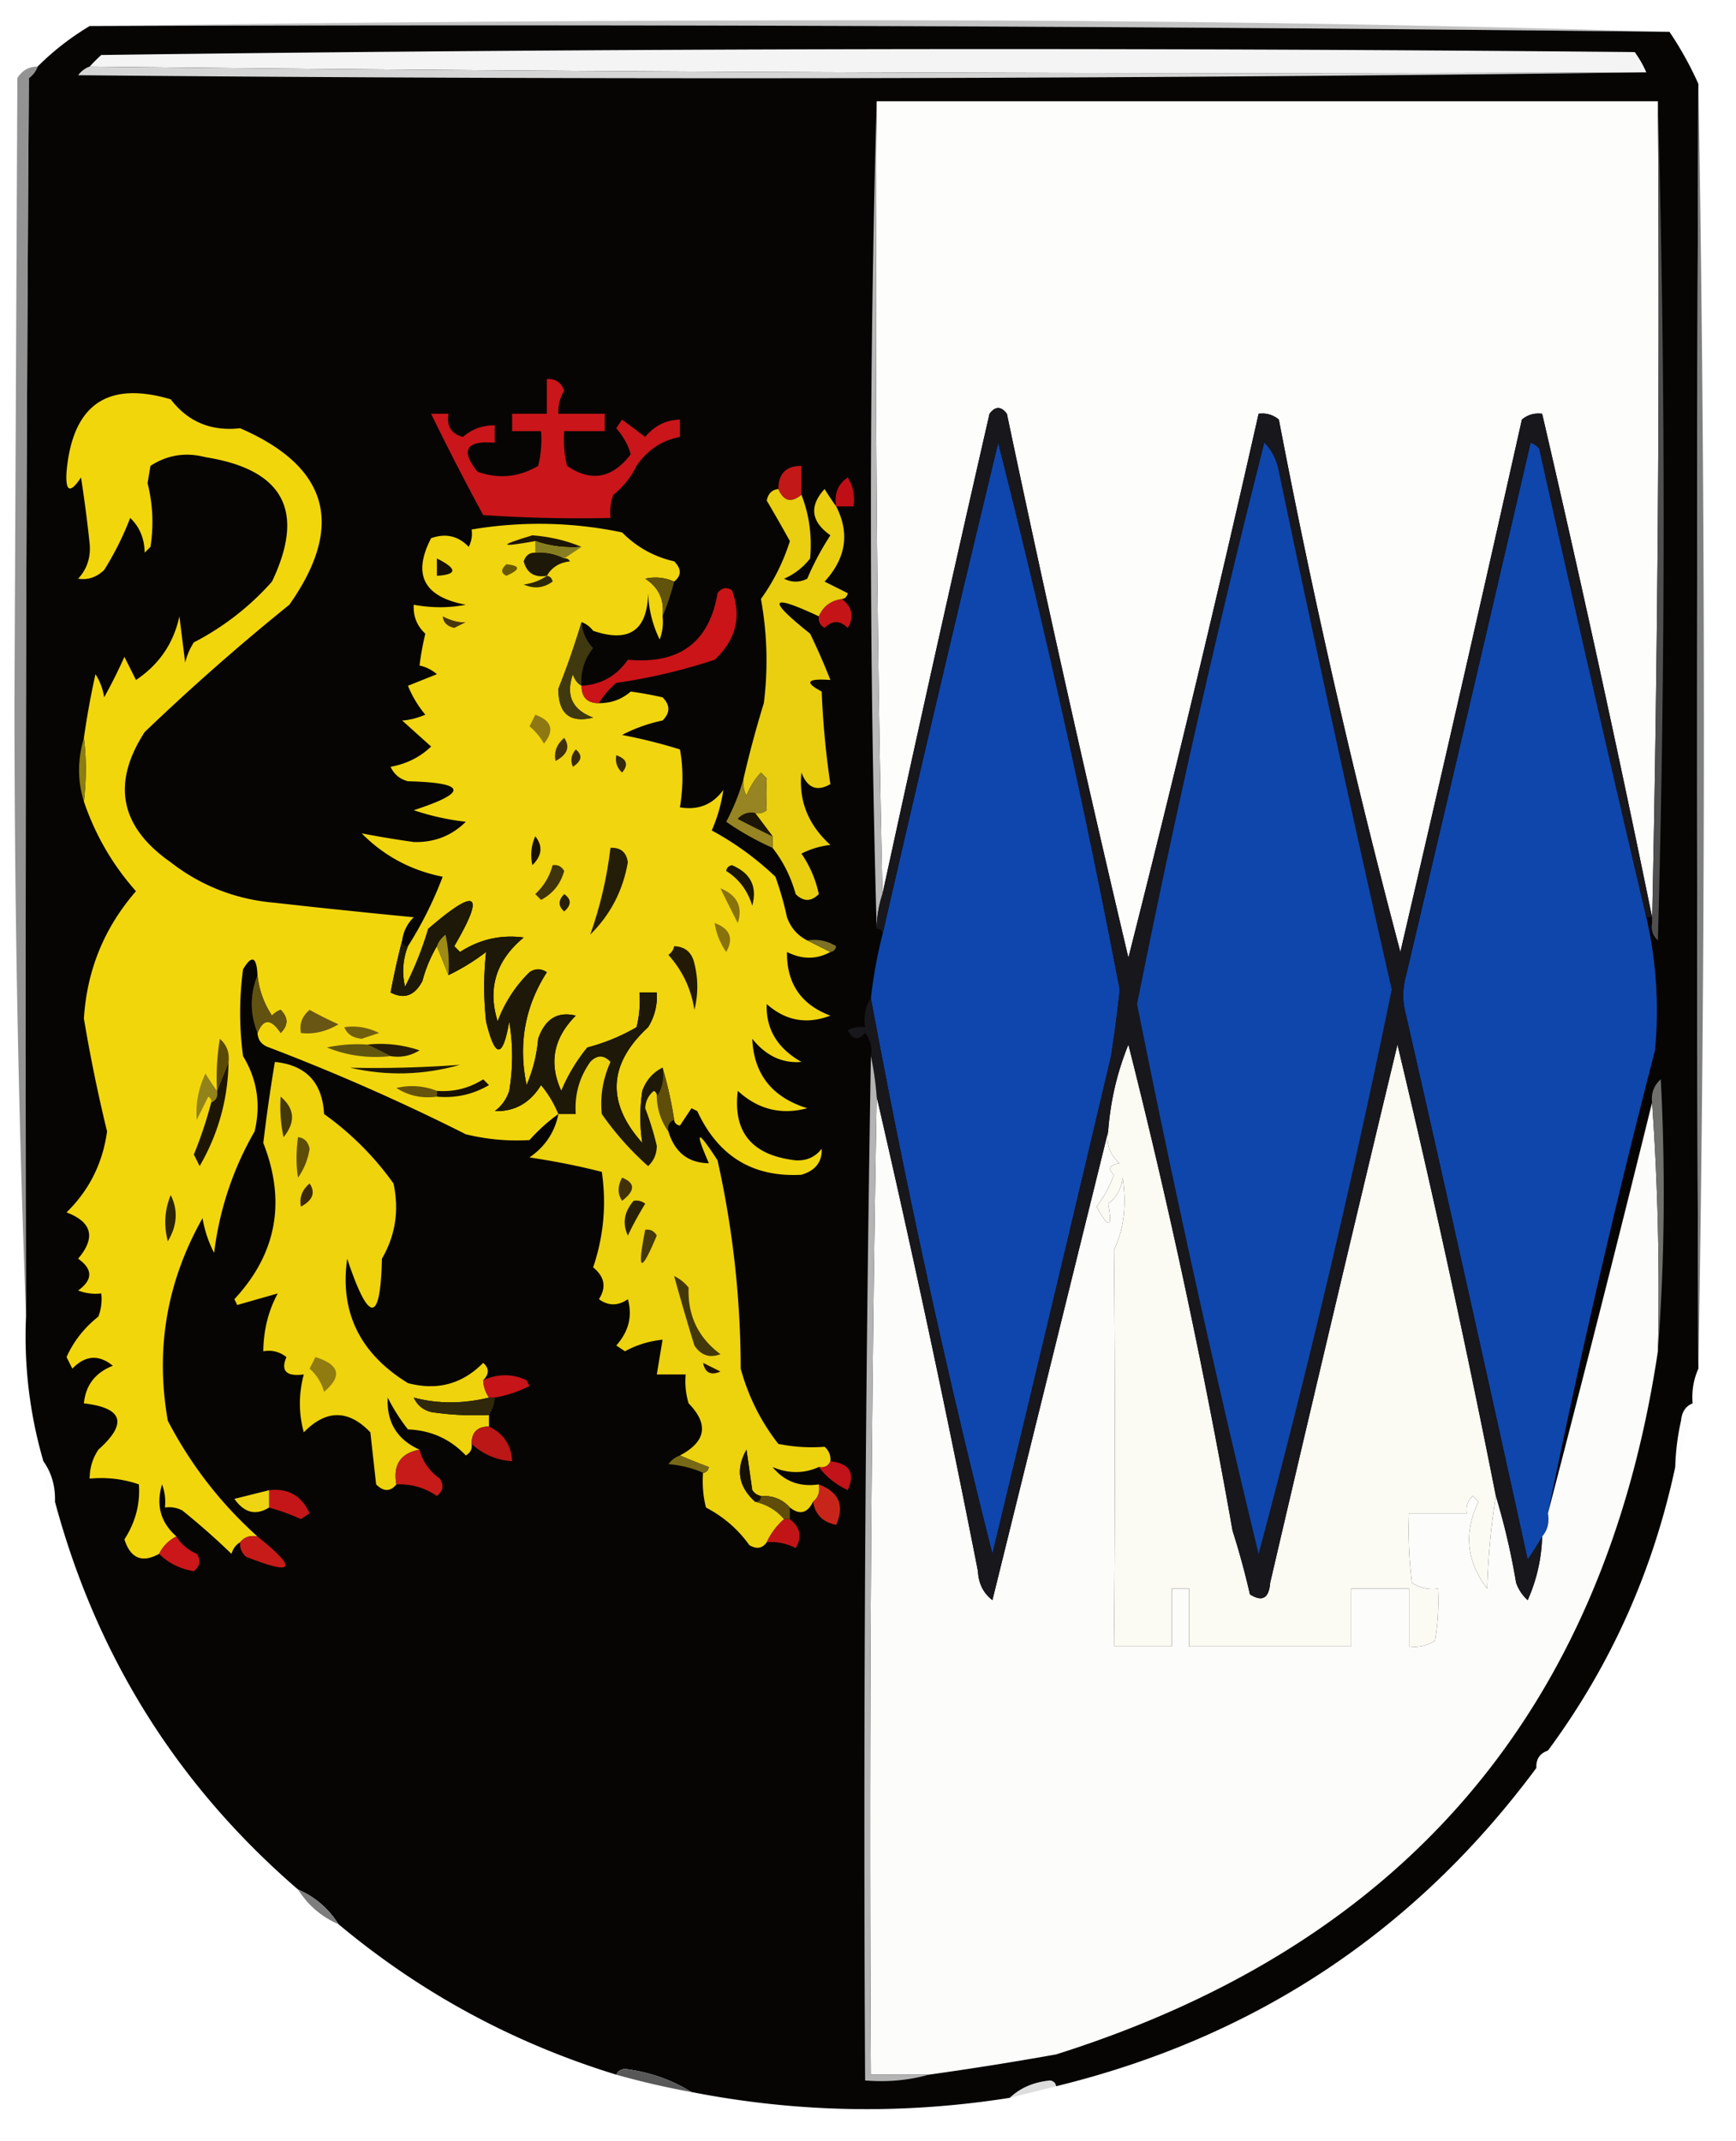 <svg xmlns="http://www.w3.org/2000/svg" width="300" height="370" style="shape-rendering:geometricPrecision;text-rendering:geometricPrecision;image-rendering:optimizeQuality;fill-rule:evenodd;clip-rule:evenodd"><path style="opacity:.42" fill="#737373" d="M15.5 4.5c45.332-.667 90.832-1 136.5-1 45.838 0 91.338.667 136.5 2-90.929-.997-181.929-1.33-273-1z"/><path style="opacity:1" fill="#060504" d="M15.5 4.5c91.071-.33 182.071.003 273 1a58.88 58.88 0 0 1 5 9c-.309 74.17-.309 148.169 0 222-.841 1.879-1.175 3.879-1 6-1.193.47-1.86 1.47-2 3a41.326 41.326 0 0 0-1 8c-3.852 18.027-11.186 34.361-22 49-1.406.473-2.073 1.473-2 3-20.965 28.273-48.632 46.607-83 55-.06-.543-.393-.876-1-1-2.845.266-5.178 1.266-7 3-18.407 2.905-36.741 2.572-55-1-3.442-2.136-7.275-3.47-11.5-4-.765.07-1.265.403-1.5 1-17.83-5.482-33.83-14.149-48-26-1.74-2.743-4.073-4.743-7-6-20.818-17.951-34.818-40.284-42-67 .09-2.652-.576-4.985-2-7a76.897 76.897 0 0 1-3-25c-.167-71.334 0-142.667.5-214 .717-.544 1.217-1.21 1.5-2a46.495 46.495 0 0 1 9-7z"/><path style="opacity:1" fill="#f4f4f4" d="M284.5 12.5c-89.835.333-179.502 0-269-1a30.943 30.943 0 0 1 2-2 11704.736 11704.736 0 0 1 265-.5 18.476 18.476 0 0 1 2 3.5z"/><path style="opacity:1" fill="#d5d5d5" d="M15.5 11.5c89.498 1 179.165 1.333 269 1a12243.354 12243.354 0 0 1-271 .5c.544-.717 1.21-1.217 2-1.5z"/><path style="opacity:.569" fill="#424242" d="M6.5 11.5c-.283.79-.783 1.456-1.5 2-.5 71.333-.667 142.666-.5 214a2837.37 2837.37 0 0 1-2-107l.5-107c.816-1.323 1.983-1.99 3.5-2z"/><path style="opacity:1" fill="#fdfdfc" d="M151.5 17.5h135c.332 47.503-.001 94.836-1 142v-1a3376.321 3376.321 0 0 0-19-87c-1.322-.17-2.489.163-3.5 1a11282.55 11282.55 0 0 1-21 92 1345.514 1345.514 0 0 1-21-92c-1.011-.837-2.178-1.17-3.5-1a3675.732 3675.732 0 0 1-22.5 94 3926.857 3926.857 0 0 1-21-94c-1-1.333-2-1.333-3 0a7401.768 7401.768 0 0 0-18.5 83 4692.353 4692.353 0 0 1-1-137z"/><path style="opacity:1" fill="#4f4f4f" d="M286.5 17.5a2633.224 2633.224 0 0 1 0 145c-.886-.825-1.219-1.825-1-3a5041.408 5041.408 0 0 0 1-142z"/><path style="opacity:1" fill="#b9b9b9" d="M151.5 17.5c-.332 45.836.001 91.503 1 137a19.22 19.22 0 0 0-1 6 2557.264 2557.264 0 0 1 0-143z"/><path style="opacity:1" fill="#ca161a" d="M94.5 65.5c1.495-.085 2.495.582 3 2a6.845 6.845 0 0 0-1 4h8v3h-7a18.436 18.436 0 0 0 .5 6c4.153 2.838 7.82 2.172 11-2-.425-1.555-1.258-3.055-2.5-4.5l1-1.5 4 3c1.571-1.915 3.571-2.915 6-3v3c-3.114.591-5.614 2.258-7.5 5a14.506 14.506 0 0 1-4 5 8.43 8.43 0 0 0-.5 4c-7.34.166-14.674 0-22-.5a437 437 0 0 1-9-17.5h3c-.353 2.135.48 3.468 2.5 4 1.567-1.356 3.4-2.023 5.5-2v3c-4.963-.398-5.963 1.27-3 5 3.654 1.311 7.154.978 10.5-1 .496-1.973.662-3.973.5-6h-5v-3h6v-6z"/><path style="opacity:1" fill="#0f46ac" d="M284.5 158.5a72.143 72.143 0 0 1 1.5 23 1572.334 1572.334 0 0 0-18.5 80c.268 1.599-.066 2.932-1 4a51.22 51.22 0 0 1-2.5 4 12097.714 12097.714 0 0 0-21-94 12.494 12.494 0 0 1 0-7 22887.376 22887.376 0 0 0 21.5-92c.586.21 1.086.543 1.5 1a7387.457 7387.457 0 0 0 18.5 81z"/><path style="opacity:1" fill="#0f46ad" d="M150.5 172.5a79.88 79.88 0 0 1 2-11 7682.318 7682.318 0 0 1 20-85 1639.303 1639.303 0 0 1 21 94.5 236.592 236.592 0 0 1-1.5 11.5 19803.467 19803.467 0 0 1-20.5 86c-7.972-31.501-14.972-63.501-21-96z"/><path style="opacity:1" fill="#c21817" d="M138.5 85.5c-1.763 1.454-3.097 1.12-4-1 .025-2.679 1.358-4.012 4-4v5z"/><path style="opacity:1" fill="#c00e16" d="M144.5 87.5c-.384-2.165.283-3.832 2-5 .952 1.545 1.285 3.212 1 5h-3z"/><path style="opacity:1" fill="#f1d50e" d="M116.5 100.5c-1.637-.718-3.303-.885-5-.5 2.338 1.508 3.338 3.675 3 6.5a8.43 8.43 0 0 1-.5 4c-1.216-2.462-1.882-5.129-2-8-.132 6.454-3.298 8.621-9.5 6.5-.544-.717-1.211-1.217-2-1.5a137.89 137.89 0 0 1-4 11.5c-.034 4.309 1.966 5.976 6 5-3.604-1.334-4.771-3.834-3.5-7.5.278.916.778 1.582 1.5 2 0 2 1 3 3 3 2.1.023 3.933-.644 5.5-2 1.781.239 3.614.572 5.5 1 1.333 1.333 1.333 2.667 0 4a27.013 27.013 0 0 0-7 2.5 91.274 91.274 0 0 1 10 2.5c.577 3.097.577 6.431 0 10 3.152.541 5.652-.459 7.5-3a26.866 26.866 0 0 1-2 7 51.243 51.243 0 0 1 11 8 54.628 54.628 0 0 1 2 7c.66 1.824 1.827 3.157 3.5 4l4 2c-2.395 1.314-4.895 1.314-7.5 0-.071 5.428 2.429 9.094 7.5 11-4.075 1.561-7.742.894-11-2-.166 4.299 1.834 7.632 6 10-3.304.273-6.137-1.06-8.5-4 .265 6.117 3.431 10.117 9.5 12-4.52 1.203-8.52.203-12-3-.871 7.154 2.463 11.154 10 12 1.874.11 3.374-.556 4.5-2 .09 2.268-1.077 3.768-3.5 4.5-8.392.462-14.392-3.204-18-11l-1-.5-2 3c-.607-.124-.94-.457-1-1a68.688 68.688 0 0 0-2-9c-1.673.843-2.84 2.176-3.5 4-.456 3.072-.456 6.072 0 9-6.228-6.96-5.895-13.627 1-20a10.098 10.098 0 0 0 1.5-6h-3a18.453 18.453 0 0 1-.5 6 33.646 33.646 0 0 1-8.5 3.5 30.107 30.107 0 0 0-4.5 7.5c-2.2-4.781-1.368-9.115 2.5-13-3.131-.773-5.298.561-6.5 4a25.789 25.789 0 0 1-2 8c-1.465-7.074-.299-13.574 3.5-19.5-1-.667-2-.667-3 0a23.161 23.161 0 0 0-5.5 8.5c-1.78-5.712-.28-10.545 4.5-14.5-3.934-.526-7.6.307-11 2.5l-1-1c5.426-9.275 3.926-10.275-4.5-3a57.893 57.893 0 0 1-4 10 11.596 11.596 0 0 1 .5-7 65.986 65.986 0 0 0 6-12c-5.474-1.094-10.141-3.594-14-7.5 2.895.561 5.895 1.061 9 1.5 3.537.101 6.537-1.066 9-3.5a43.088 43.088 0 0 1-9-2c9.469-3.078 9.135-4.744-1-5-1.41-.368-2.41-1.201-3-2.5 2.752-.498 5.085-1.664 7-3.5a1951.203 1951.203 0 0 1-5-4.5c1.187-.054 2.52-.387 4-1a18.95 18.95 0 0 1-3-5l5-2a6.802 6.802 0 0 0-3-1.5c.22-1.799.554-3.632 1-5.5-1.45-1.35-2.117-3.016-2-5 3.088.568 6.088.568 9 0-7.263-1.361-9.263-5.195-6-11.5 2.525-.896 4.692-.396 6.5 1.5.483-.948.65-1.948.5-3a69.742 69.742 0 0 1 26 .5c2.537 2.546 5.537 4.212 9 5 1.291 1.292 1.291 2.458 0 3.5z"/><path style="opacity:1" fill="#1c1404" d="M100.5 94.5c-2.779.221-5.445-.112-8-1-6.278 1.119-6.444.785-.5-1 3.062.241 5.895.908 8.5 2z"/><path style="opacity:1" fill="#877e22" d="M92.5 93.5c2.555.888 5.221 1.221 8 1l-3 2c-1.542-.8-3.209-1.134-5-1v-2z"/><path style="opacity:1" fill="#1e1808" d="M92.5 95.5c1.791-.134 3.458.2 5 1 .438-.065.772.101 1 .5-1.82.2-3.153 1.034-4 2.5-2.135.353-3.468-.48-4-2.5.336-1.03 1.003-1.53 2-1.5z"/><path style="opacity:1" fill="#161003" d="M75.5 96.5c3.56 1.782 3.56 2.782 0 3v-3z"/><path style="opacity:1" fill="#695802" d="M87.5 97.5c2.475.247 2.475.913 0 2-.963-.47-.963-1.136 0-2z"/><path style="opacity:1" fill="#2e2806" d="M94.5 99.5c.543.06.876.393 1 1-1.575 1.131-3.241 1.298-5 .5 1.558-.21 2.891-.71 4-1.5z"/><path style="opacity:1" fill="#61530b" d="M116.5 100.5a43.824 43.824 0 0 1-2 6c.338-2.825-.662-4.992-3-6.5 1.697-.385 3.363-.218 5 .5z"/><path style="opacity:1" fill="#c51417" d="M145.5 103.5c1.819 1.436 2.152 3.103 1 5-1.333-1.333-2.667-1.333-4 0-.798-.457-1.131-1.124-1-2 .736-1.729 2.07-2.729 4-3z"/><path style="opacity:1" fill="#48370d" d="M76.5 106.5c1.556.791 2.89 1.124 4 1l-2 1c-1.213-.247-1.88-.914-2-2z"/><path style="opacity:1" fill="#e9cf0f" d="M134.5 84.5c.903 2.12 2.237 2.454 4 1 1.35 3.452 1.85 7.119 1.5 11a11.529 11.529 0 0 1-4.5 3.5c1.333.667 2.667.667 4 0a47.956 47.956 0 0 1 4-7.5c-3.362-2.382-3.695-5.049-1-8a44.293 44.293 0 0 0 2 3c2.368 4.635 1.701 8.968-2 13l4 2c-.124.607-.457.94-1 1-1.93.271-3.264 1.271-4 3-8.506-3.985-9.006-2.985-1.5 3a113.879 113.879 0 0 1 3.5 8c-4.054-.29-4.554.377-1.5 2a148.73 148.73 0 0 0 1.5 16c-2.318 1.334-3.985.668-5-2-.508 4.849 1.159 9.015 5 12.5a14.72 14.72 0 0 0-5 1.5 19.507 19.507 0 0 1 3 7c-1.333 1.333-2.667 1.333-4 0-.82-2.972-2.153-5.639-4-8v-2l-3-4a2.428 2.428 0 0 0 2-.5 41.03 41.03 0 0 1 0-5.5l-1-1a12.403 12.403 0 0 0-2.5 4 4.934 4.934 0 0 1-.5-3 187.281 187.281 0 0 1 3.5-13 59.403 59.403 0 0 0-.5-18 35.155 35.155 0 0 0 5-10 302.12 302.12 0 0 0-4-7c.247-1.213.914-1.88 2-2z"/><path style="opacity:1" fill="#403910" d="M100.5 107.5c.126 1.7.793 3.2 2 4.5-1.513 1.879-2.179 4.046-2 6.5-.722-.418-1.222-1.084-1.5-2-1.271 3.666-.104 6.166 3.5 7.5-4.034.976-6.034-.691-6-5a137.89 137.89 0 0 0 4-11.5z"/><path style="opacity:1" fill="#cb1418" d="M103.5 121.5c-2 0-3-1-3-3 3.377-.19 6.044-1.69 8-4.5 8.909.827 14.076-3.006 15.5-11.5.718-.951 1.551-1.117 2.5-.5 1.674 4.595.674 8.595-3 12a97.437 97.437 0 0 1-17 4 14.698 14.698 0 0 0-3 3.5z"/><path style="opacity:1" fill="#f2d60c" d="M69.5 162.5c-.744 2.86-1.41 5.86-2 9 2.343 1.225 4.177.559 5.5-2a23.978 23.978 0 0 1 2.5-6l2 5a36.643 36.643 0 0 0 6.5-4 55.473 55.473 0 0 0 0 12c1.561 6.456 2.894 6.456 4 0 .667 4 .667 8 0 12a6.977 6.977 0 0 1-2.5 3.5c3.441.094 6.108-1.406 8-4.5a19.227 19.227 0 0 1 3 5c-1.75 1.242-3.417 2.742-5 4.5a36.871 36.871 0 0 1-11-1 363.274 363.274 0 0 0-34-15c-1.256-.417-1.923-1.25-2-2.5 1.01-2.518 2.344-2.518 4 0 1.333-1.333 1.333-2.667 0-4a3.647 3.647 0 0 0-1.5 1c-1.413-2.152-2.246-4.486-2.5-7-.15-3.218-.984-3.551-2.5-1-.667 5-.667 10 0 15 2.435 3.983 3.102 8.316 2 13-3.738 6.489-6.071 13.489-7 21a20.625 20.625 0 0 1-2-6c-6.184 10.956-8.184 22.622-6 35 3.976 7.634 9.143 14.301 15.5 20-1.291-.237-2.291.096-3 1-.722.418-1.222 1.084-1.5 2a126.04 126.04 0 0 0-8.5-7.5 4.934 4.934 0 0 0-3-.5 8.435 8.435 0 0 0-.5-4c-1.073 3.6-.24 6.6 2.5 9a6.544 6.544 0 0 0-3 3c-2.949 1.625-4.949.792-6-2.5 1.908-2.954 2.742-6.12 2.5-9.5-2.72-.944-5.552-1.277-8.5-1-.009-1.808.491-3.475 1.5-5 5.094-4.552 4.26-7.218-2.5-8 .3-3.142 1.966-5.309 5-6.5-2.43-1.983-4.763-1.817-7 .5l-1-2c1.228-2.738 3.062-5.071 5.5-7a8.435 8.435 0 0 0 .5-4 8.43 8.43 0 0 1-4-.5c2.564-1.851 2.564-3.684 0-5.5 3.087-3.652 2.42-6.319-2-8 3.922-3.845 6.256-8.512 7-14a271.992 271.992 0 0 1-4-19.5c.525-8.378 3.525-15.711 9-22-4.037-4.543-7.037-9.71-9-15.5.44-3.871.44-7.538 0-11 .52-3.672 1.187-7.338 2-11a10.255 10.255 0 0 1 1.5 4 90.802 90.802 0 0 0 3.5-7l2 4c3.998-2.669 6.498-6.335 7.5-11l1 8c.31-1.266.81-2.433 1.5-3.5A46.537 46.537 0 0 0 47 100.5c5.828-12.198 1.994-19.365-11.5-21.5-3.416-.893-6.583-.393-9.5 1.5l-.5 3a27.287 27.287 0 0 1 .5 11l-1 1c-.036-2.441-.87-4.441-2.5-6a52.333 52.333 0 0 1-4.5 9c-1.337 1.265-2.837 1.765-4.5 1.5 1.528-1.648 2.195-3.648 2-6A237.82 237.82 0 0 0 14 82.5c-1.881 2.85-2.715 2.517-2.5-1 1.043-11.565 7.043-15.732 18-12.5 2.987 3.892 6.987 5.559 12 5 15.306 6.656 18.139 16.823 8.5 30.5a389.104 389.104 0 0 0-25 22c-5.75 8.883-4.25 16.383 4.5 22.5 5.261 4.09 11.261 6.423 18 7 7.992.892 15.992 1.725 24 2.5-1.13 1.122-1.797 2.456-2 4z"/><path style="opacity:1" fill="#8d7813" d="M92.5 123.5c2.858 1.035 3.358 2.702 1.5 5a10.76 10.76 0 0 0-2.5-3c.363-.683.696-1.35 1-2z"/><path style="opacity:1" fill="#41300d" d="M97.5 127.5c1.06 1.57.56 2.903-1.5 4-.3-1.566.2-2.899 1.5-4z"/><path style="opacity:1" fill="#392a0a" d="M99.5 129.5c1.213.997 1.046 1.997-.5 3-.47-1.077-.303-2.077.5-3z"/><path style="opacity:1" fill="#33290b" d="M106.5 130.5c1.832.64 2.165 1.64 1 3-.886-.825-1.219-1.825-1-3z"/><path style="opacity:1" fill="#8c7e10" d="M14.5 127.5c.44 3.462.44 7.129 0 11-1.12-3.517-1.12-7.184 0-11z"/><path style="opacity:1" fill="#968522" d="M130.5 140.5c-1.175-.219-2.175.114-3 1a239.564 239.564 0 0 0 6 3v2a47.404 47.404 0 0 1-8-4.5c1.312-2.48 2.312-4.98 3-7.5a4.934 4.934 0 0 0 .5 3 12.403 12.403 0 0 1 2.5-4l1 1a41.03 41.03 0 0 0 0 5.5 2.428 2.428 0 0 1-2 .5z"/><path style="opacity:1" fill="#1d1606" d="m130.5 140.5 3 4a239.564 239.564 0 0 1-6-3c.825-.886 1.825-1.219 3-1z"/><path style="opacity:1" fill="#191202" d="M92.5 144.5c1.344 1.685 1.177 3.352-.5 5-.385-1.697-.218-3.363.5-5z"/><path style="opacity:1" fill="#241d07" d="M105.5 146.5c1.752-.082 2.752.751 3 2.5-.848 4.897-3.015 9.064-6.5 12.5 1.709-4.793 2.876-9.793 3.5-15z"/><path style="opacity:1" fill="#1a1404" d="M125.5 150.5c.06-.543.393-.876 1-1 3.229 1.375 4.396 3.708 3.5 7-.792-2.606-2.292-4.606-4.5-6z"/><path style="opacity:1" fill="#3f340b" d="M95.5 149.5c.876-.131 1.543.202 2 1-.624 2.254-1.957 3.921-4 5l-1-1c1.494-1.405 2.494-3.071 3-5z"/><path style="opacity:1" fill="#271f08" d="M97.5 154.5c1.276.886 1.276 1.886 0 3-1.062-.925-1.062-1.925 0-3z"/><path style="opacity:1" fill="#87720d" d="M124.5 153.5c2.893 1.188 3.893 3.188 3 6a239.564 239.564 0 0 1-3-6z"/><path style="opacity:1" fill="#7c7124" d="M139.5 162.5c1.788-.285 3.455.048 5 1-.124.607-.457.94-1 1l-4-2z"/><path style="opacity:1" fill="#88720b" d="M123.5 159.5c2.657.979 3.323 2.646 2 5a11.637 11.637 0 0 1-2-5z"/><path style="opacity:1" fill="#221a05" d="M116.5 163.5c1.911.074 3.078 1.074 3.5 3a16.242 16.242 0 0 1 0 8c-.564-3.627-2.064-6.793-4.5-9.5.556-.383.889-.883 1-1.5z"/><path style="opacity:1" fill="#625211" d="M44.5 168.5c.254 2.514 1.087 4.848 2.5 7a3.647 3.647 0 0 1 1.5-1c1.333 1.333 1.333 2.667 0 4-1.656-2.518-2.99-2.518-4 0-1.333-3.333-1.333-6.667 0-10z"/><path style="opacity:1" fill="#695614" d="M53.5 174.5a64.953 64.953 0 0 0 5 2.5c-2.13 1.261-4.297 1.761-6.5 1.5-.3-1.566.2-2.899 1.5-4z"/><path style="opacity:1" fill="#725f0e" d="M59.5 177.5a9.86 9.86 0 0 1 6 1l-3 1c-1.53-.14-2.53-.807-3-2z"/><path style="opacity:1" fill="#62560e" d="m63.5 180.5 4 2c-3.875.415-7.542-.085-11-1.5a24.935 24.935 0 0 1 7-.5z"/><path style="opacity:1" fill="#261c07" d="M63.5 180.5a21.128 21.128 0 0 1 9 1c-1.545.952-3.212 1.285-5 1l-4-2z"/><path style="opacity:.796" fill="#5f6060" d="M293.5 14.5a6493.747 6493.747 0 0 1 0 222c-.309-73.831-.309-147.83 0-222z"/><path style="opacity:1" fill="#5b4a06" d="m39.5 183.5-2 5a40.939 40.939 0 0 1 .5-9c1.188 1.063 1.688 2.397 1.5 4z"/><path style="opacity:1" fill="#1d1702" d="M60.5 184.5c6.146.141 12.479-.025 19-.5-6.303 1.79-12.636 1.957-19 .5z"/><path style="opacity:1" fill="#eed30d" d="M83.5 238.5a5.728 5.728 0 0 0 1 3c-4.517 1.098-8.85 1.098-13 0 .59 1.299 1.59 2.132 3 2.5 3.317.498 6.65.665 10 .5v2c-2 0-3 1-3 3 .13.876-.203 1.543-1 2-2.704-2.851-6.037-4.351-10-4.5a32.79 32.79 0 0 1-3.5-5.5c-.207 4.253 1.626 7.253 5.5 9-3.276.622-4.609 2.622-4 6-1.042 1.291-2.208 1.291-3.5 0l-1-9c-3.795-3.955-7.629-3.955-11.5 0-.901-3.295-.901-6.628 0-10-3.023.395-4.023-.605-3-3-1.189-.929-2.522-1.262-4-1 .046-3.688.88-7.021 2.5-10l-7 2-.5-1c7.302-7.862 8.969-16.862 5-27a302.166 302.166 0 0 1 2-14c5.379.546 8.212 3.546 8.5 9a51.251 51.251 0 0 1 12 12c1.004 4.647.338 8.981-2 13-.248 11.267-2.248 11.267-6 0-1.307 9.227 2.193 16.393 10.5 21.5 5.053 1.332 9.386.165 13-3.5 1.062.925 1.062 1.925 0 3z"/><path style="opacity:1" fill="#66540c" d="M75.5 188.5v1c-2.573.352-4.906-.148-7-1.5a11.596 11.596 0 0 1 7 .5z"/><path style="opacity:1" fill="#1d1807" d="M114.5 184.5c.284 1.915-.049 3.581-1 5 .065-.438-.101-.772-.5-1-.944.763-1.444 1.763-1.5 3a50.977 50.977 0 0 1 2 6.5c-.009 1.404-.509 2.57-1.5 3.5a51.057 51.057 0 0 1-8-9c-.313-3.095.187-6.095 1.5-9-1.151-1.231-2.317-1.231-3.5 0-1.908 2.706-2.741 5.706-2.5 9h-3a19.227 19.227 0 0 0-3-5c-1.892 3.094-4.559 4.594-8 4.5a6.977 6.977 0 0 0 2.5-3.5c.667-4 .667-8 0-12-1.106 6.456-2.439 6.456-4 0a55.473 55.473 0 0 1 0-12 36.643 36.643 0 0 1-6.5 4 24.939 24.939 0 0 0-.5-7c-.717.544-1.217 1.211-1.5 2a23.978 23.978 0 0 0-2.5 6c-1.323 2.559-3.157 3.225-5.5 2 .59-3.14 1.256-6.14 2-9 0 .667.333 1 1 1a11.596 11.596 0 0 0-.5 7 57.893 57.893 0 0 0 4-10c8.426-7.275 9.926-6.275 4.5 3l1 1c3.4-2.193 7.066-3.026 11-2.5-4.78 3.955-6.28 8.788-4.5 14.5a23.161 23.161 0 0 1 5.5-8.5c1-.667 2-.667 3 0-3.799 5.926-4.965 12.426-3.5 19.5a25.789 25.789 0 0 0 2-8c1.202-3.439 3.369-4.773 6.5-4-3.868 3.885-4.7 8.219-2.5 13a30.107 30.107 0 0 1 4.5-7.5 33.646 33.646 0 0 0 8.5-3.5c.495-1.973.662-3.973.5-6h3a10.098 10.098 0 0 1-1.5 6c-6.895 6.373-7.228 13.04-1 20-.456-2.928-.456-5.928 0-9 .66-1.824 1.827-3.157 3.5-4z"/><path style="opacity:1" fill="#9e8b16" d="m77.5 168.5-2-5c.283-.789.783-1.456 1.5-2 .497 2.31.663 4.643.5 7z"/><path style="opacity:1" fill="#918319" d="M37.5 188.5c.172.992-.162 1.658-1 2 .065-.438-.101-.772-.5-1l-2 4c-.218-2.745.282-5.412 1.5-8a44.093 44.093 0 0 0 2 3z"/><path style="opacity:1" fill="#181002" d="M75.5 189.5v-1c2.89.222 5.557-.445 8-2l1 1c-2.766 1.629-5.766 2.295-9 2z"/><path style="opacity:1" fill="#5e4e0a" d="M114.5 184.5a68.688 68.688 0 0 1 2 9c-.838.342-1.172 1.008-1 2-1.238-1.714-1.905-3.714-2-6 .951-1.419 1.284-3.085 1-5z"/><path style="opacity:1" fill="#fcfcfa" d="M151.5 189.5a2551.375 2551.375 0 0 1 17.5 82c.098 2.119.931 3.786 2.5 5 6.679-27.029 13.346-54.029 20-81-.359 2.266.308 4.099 2 5.5-1.801.317-2.134.984-1 2a20.48 20.48 0 0 1-3 5.5c2.143 3.928 2.81 3.762 2-.5 1.467-1.098 2.301-2.598 2.5-4.5.724 4.714.224 8.881-1.5 12.5.213 22.804.213 45.638 0 68.5h10v-10h3v10h28v-10h10v10c1.644.214 3.144-.12 4.5-1 .498-2.982.665-5.982.5-9-1.644.214-3.144-.12-4.5-1a72.367 72.367 0 0 1-.5-12h10c-.219-1.175.114-2.175 1-3l1 1c-2.579 5.336-2.079 10.336 1.5 15 .173-5.516.673-10.849 1.5-16a120.121 120.121 0 0 1 3.5 15 7.293 7.293 0 0 0 2 3 28.778 28.778 0 0 0 2.5-11c.934-1.068 1.268-2.401 1-4a5520.48 5520.48 0 0 0 18-71 462.903 462.903 0 0 1 1 43c-9.302 62.047-43.968 102.547-104 121.5a591.385 591.385 0 0 1-22 3.5h-10a7142.645 7142.645 0 0 1 1-169z"/><path style="opacity:1" fill="#fbfaf3" d="M258.5 258.5c-.827 5.151-1.327 10.484-1.5 16-3.579-4.664-4.079-9.664-1.5-15l-1-1c-.886.825-1.219 1.825-1 3h-10a72.367 72.367 0 0 0 .5 12c1.356.88 2.856 1.214 4.5 1a40.914 40.914 0 0 1-.5 9c-1.356.88-2.856 1.214-4.5 1v-10h-10v10h-28v-10h-3v10h-10c.213-22.862.213-45.696 0-68.5 1.724-3.619 2.224-7.786 1.5-12.5-.199 1.902-1.033 3.402-2.5 4.5.81 4.262.143 4.428-2 .5a20.48 20.48 0 0 0 3-5.5c-1.134-1.016-.801-1.683 1-2-1.692-1.401-2.359-3.234-2-5.5.392-5.232 1.559-10.232 3.5-15a1176.885 1176.885 0 0 1 18 84 133.74 133.74 0 0 1 3 11c2.125 1.351 3.292.685 3.5-2 7.227-31.031 14.56-62.031 22-93a2030.945 2030.945 0 0 1 17 78z"/><path style="opacity:1" fill="#1d1604" d="M39.5 183.5c-.109 6.436-1.776 12.436-5 18l-1-2a71.216 71.216 0 0 0 3-9c.838-.342 1.172-1.008 1-2l2-5z"/><path style="opacity:1" fill="#443908" d="M48.5 189.5c2.44 2.073 2.606 4.406.5 7a24.939 24.939 0 0 1-.5-7z"/><path style="opacity:1" fill="#5d4d09" d="M51.5 196.5c1.086.12 1.753.787 2 2a11.58 11.58 0 0 1-2 5c-.338-2.155-.338-4.489 0-7z"/><path style="opacity:1" fill="#edd20e" d="M113.5 189.5c.095 2.286.762 4.286 2 6 1.109 3.63 3.442 5.463 7 5.5-2.521-5.771-2.021-5.937 1.5-.5a166.063 166.063 0 0 1 4 36c1.316 4.798 3.483 9.131 6.5 13 2.605.536 5.272.702 8 .5.752.671 1.086 1.504 1 2.5-.342.838-1.008 1.172-2 1-2.585 1.163-5.252 1.163-8 0 2.036 2.484 4.702 3.484 8 3 .237 1.291-.096 2.291-1 3-.972 1.993-2.305 2.326-4 1-1.28-1.431-2.947-2.098-5-2-.617-.111-1.117-.444-1.5-1l-1-7c-1.906 3.382-1.406 6.382 1.5 9 2.031.472 3.698 1.472 5 3a12.066 12.066 0 0 0-3 4c-.751 1.073-1.751 1.24-3 .5-1.952-2.737-4.452-4.904-7.5-6.5a18.453 18.453 0 0 1-.5-6c.543-.06.876-.393 1-1a112.33 112.33 0 0 1-5-2c4.518-2.395 5.018-5.395 1.5-9a12.93 12.93 0 0 1-.5-5h-5l1-6a16.994 16.994 0 0 0-6.5 2l-1.5-1c2.153-2.429 2.819-5.096 2-8-1.698 1.181-3.365 1.181-5 0 1.322-2.057.989-3.89-1-5.5 1.822-5.38 2.322-10.88 1.5-16.5-3.845-.989-8.012-1.823-12.5-2.5 2.7-1.857 4.367-4.357 5-7.5h3c-.241-3.294.592-6.294 2.5-9 1.183-1.231 2.349-1.231 3.5 0-1.313 2.905-1.813 5.905-1.5 9a51.057 51.057 0 0 0 8 9c.991-.93 1.491-2.096 1.5-3.5a50.977 50.977 0 0 0-2-6.5c.056-1.237.556-2.237 1.5-3 .399.228.565.562.5 1z"/><path style="opacity:1" fill="#70706c" d="M286.5 233.5a462.903 462.903 0 0 0-1-43c-.188-1.603.312-2.937 1.5-4 .828 15.839.661 31.505-.5 47z"/><path style="opacity:1" fill="#403109" d="M107.5 203.5c2.307.905 2.307 2.238 0 4-.792-1.2-.792-2.533 0-4z"/><path style="opacity:1" fill="#3c2909" d="M53.5 204.5c1.06 1.57.56 2.903-1.5 4-.3-1.566.2-2.899 1.5-4z"/><path style="opacity:1" fill="#292107" d="M109.5 207.5a2.428 2.428 0 0 1 2 .5 60.667 60.667 0 0 0-3 5.5c-.969-2.117-.636-4.117 1-6z"/><path style="opacity:1" fill="#2b2405" d="M29.5 206.5c1.302 2.607 1.136 5.273-.5 8-.722-2.761-.555-5.427.5-8z"/><path style="opacity:1" fill="#45380b" d="M111.5 212.5c.876-.131 1.543.202 2 1-2.778 6.637-3.445 6.304-2-1z"/><path style="opacity:1" fill="#433809" d="M116.5 220.5c.958.453 1.792 1.119 2.5 2-.177 4.812 1.656 8.645 5.5 11.5-1.867.711-3.367.211-4.5-1.5a401.406 401.406 0 0 1-3.5-12z"/><path style="opacity:1" fill="#907b11" d="M54.5 234.5c4.203 1.307 4.703 3.307 1.5 6a8.189 8.189 0 0 0-2.5-4c.363-.683.696-1.35 1-2z"/><path style="opacity:1" fill="#211200" d="m121.5 235.5 3 1.5c-1.657.725-2.657.225-3-1.5z"/><path style="opacity:1" fill="#c71418" d="M85.5 241.5h-1a5.728 5.728 0 0 1-1-3c2.54-1.149 5.04-1.149 7.5 0l.5 1a20.807 20.807 0 0 1-6 2z"/><path style="opacity:1" fill="#30280b" d="M84.5 241.5h1a5.728 5.728 0 0 1-1 3 50.464 50.464 0 0 1-10-.5c-1.41-.368-2.41-1.201-3-2.5 4.15 1.098 8.483 1.098 13 0z"/><path style="opacity:1" fill="#ba1716" d="M84.5 246.5c2.544 1.208 3.877 3.208 4 6-2.706-.188-5.04-1.188-7-3 0-2 1-3 3-3z"/><path style="opacity:.008" fill="#666" d="M292.5 242.5c-.543 3.876-1.543 7.542-3 11 .072-2.693.405-5.36 1-8 .14-1.53.807-2.53 2-3z"/><path style="opacity:1" fill="#c61b19" d="M72.5 250.5c.531 2.044 1.698 3.711 3.5 5 .75 1.135.583 2.135-.5 3-2.118-1.446-4.451-2.113-7-2-.609-3.378.724-5.378 4-6z"/><path style="opacity:1" fill="#786916" d="M117.5 251.5a112.33 112.33 0 0 0 5 2c-.124.607-.457.94-1 1-1.792-.809-3.792-1.309-6-1.5.544-.717 1.211-1.217 2-1.5z"/><path style="opacity:1" fill="#c11319" d="M143.5 252.5c3.345.364 4.345 2.031 3 5-2.086-.989-3.753-2.322-5-4 .992.172 1.658-.162 2-1z"/><path style="opacity:1" fill="#161101" d="M131.5 258.5c0 .667-.333 1-1 1-2.906-2.618-3.406-5.618-1.5-9l1 7c.383.556.883.889 1.5 1z"/><path style="opacity:.012" fill="gray" d="M7.5 252.5c1.424 2.015 2.09 4.348 2 7-1.424-2.015-2.09-4.348-2-7z"/><path style="opacity:1" fill="#c41618" d="M46.5 257.5c3.292-.38 5.625.953 7 4l-1.5 1a36.865 36.865 0 0 0-5.5-2v-3z"/><path style="opacity:1" fill="#c8251a" d="M141.5 256.5c3.49 1.309 4.49 3.643 3 7-2.308-.465-3.642-1.799-4-4 .904-.709 1.237-1.709 1-3z"/><path style="opacity:1" fill="#5f4d09" d="M131.5 258.5c2.053-.098 3.72.569 5 2v2h-1c-1.302-1.528-2.969-2.528-5-3 .667 0 1-.333 1-1z"/><path style="opacity:1" fill="#efd413" d="M46.5 257.5v3c-2.295 1.428-4.295.928-6-1.5l6-1.5z"/><path style="opacity:1" fill="#17171c" d="M285.5 158.5h-1a7387.457 7387.457 0 0 1-18.5-81 3.646 3.646 0 0 0-1.5-1 22887.376 22887.376 0 0 1-21.5 92 12.494 12.494 0 0 0 0 7 12097.714 12097.714 0 0 1 21 94 51.22 51.22 0 0 0 2.5-4 28.778 28.778 0 0 1-2.5 11 7.293 7.293 0 0 1-2-3 120.121 120.121 0 0 0-3.5-15 2030.945 2030.945 0 0 0-17-78 13740.984 13740.984 0 0 0-22 93c-.208 2.685-1.375 3.351-3.5 2a133.74 133.74 0 0 0-3-11 1176.885 1176.885 0 0 0-18-84c-1.941 4.768-3.108 9.768-3.5 15-6.654 26.971-13.321 53.971-20 81-1.569-1.214-2.402-2.881-2.5-5a2551.375 2551.375 0 0 0-17.5-82 51.569 51.569 0 0 0-1-7c.262-1.478-.071-2.811-1-4-1.175 1.355-2.175 1.188-3-.5a4.934 4.934 0 0 1 3-.5c-.284-1.915.049-3.581 1-5 6.028 32.499 13.028 64.499 21 96a19803.467 19803.467 0 0 0 20.5-86 236.592 236.592 0 0 0 1.5-11.5 1639.303 1639.303 0 0 0-21-94.5 7682.318 7682.318 0 0 0-20 85c0-.667-.333-1-1-1a19.22 19.22 0 0 1 1-6 7401.768 7401.768 0 0 1 18.5-83c1-1.333 2-1.333 3 0a3926.857 3926.857 0 0 0 21 94 3675.732 3675.732 0 0 0 22.5-94c1.322-.17 2.489.163 3.5 1a1345.514 1345.514 0 0 0 21 92 11282.55 11282.55 0 0 0 21-92c1.011-.837 2.178-1.17 3.5-1a3376.321 3376.321 0 0 1 19 87z"/><path style="opacity:1" fill="#0f46ac" d="M218.5 76.5c1.293 1.342 2.126 3.009 2.5 5a5348.12 5348.12 0 0 0 19.5 89.5 1695.617 1695.617 0 0 1-23 97.5 2396.92 2396.92 0 0 1-21-95 1957.12 1957.12 0 0 1 22-97z"/><path style="opacity:1" fill="#b4b4b4" d="M150.5 182.5a51.569 51.569 0 0 1 1 7 7142.645 7142.645 0 0 0-1 169h10c-3.462.982-7.129 1.315-11 1a7835.35 7835.35 0 0 1 1-177z"/><path style="opacity:1" fill="#c11417" d="M135.5 262.5h1c1.819 1.436 2.152 3.103 1 5a9.108 9.108 0 0 0-5-1 12.066 12.066 0 0 1 3-4z"/><path style="opacity:1" fill="#cb171a" d="M30.5 265.5c.815 1.337 1.981 2.337 3.5 3 .75 1.135.583 2.135-.5 3-2.42-.414-4.42-1.414-6-3a6.544 6.544 0 0 1 3-3z"/><path style="opacity:1" fill="#c61b18" d="M44.5 265.5c7.076 5.67 6.41 6.837-2 3.5-.752-.671-1.086-1.504-1-2.5.709-.904 1.709-1.237 3-1z"/><path style="opacity:.012" fill="#959593" d="M267.5 302.5c.073 1.527-.594 2.527-2 3-.073-1.527.594-2.527 2-3z"/><path style="opacity:.843" fill="#656565" d="M51.5 326.5c2.927 1.257 5.26 3.257 7 6-2.927-1.257-5.26-3.257-7-6z"/><path style="opacity:.9" fill="#464646" d="M106.5 358.5c.235-.597.735-.93 1.5-1 4.225.53 8.058 1.864 11.5 4a139.914 139.914 0 0 1-13-3z"/><path style="opacity:.216" fill="#636363" d="m182.5 360.5-8 2c1.822-1.734 4.155-2.734 7-3 .607.124.94.457 1 1z"/></svg>